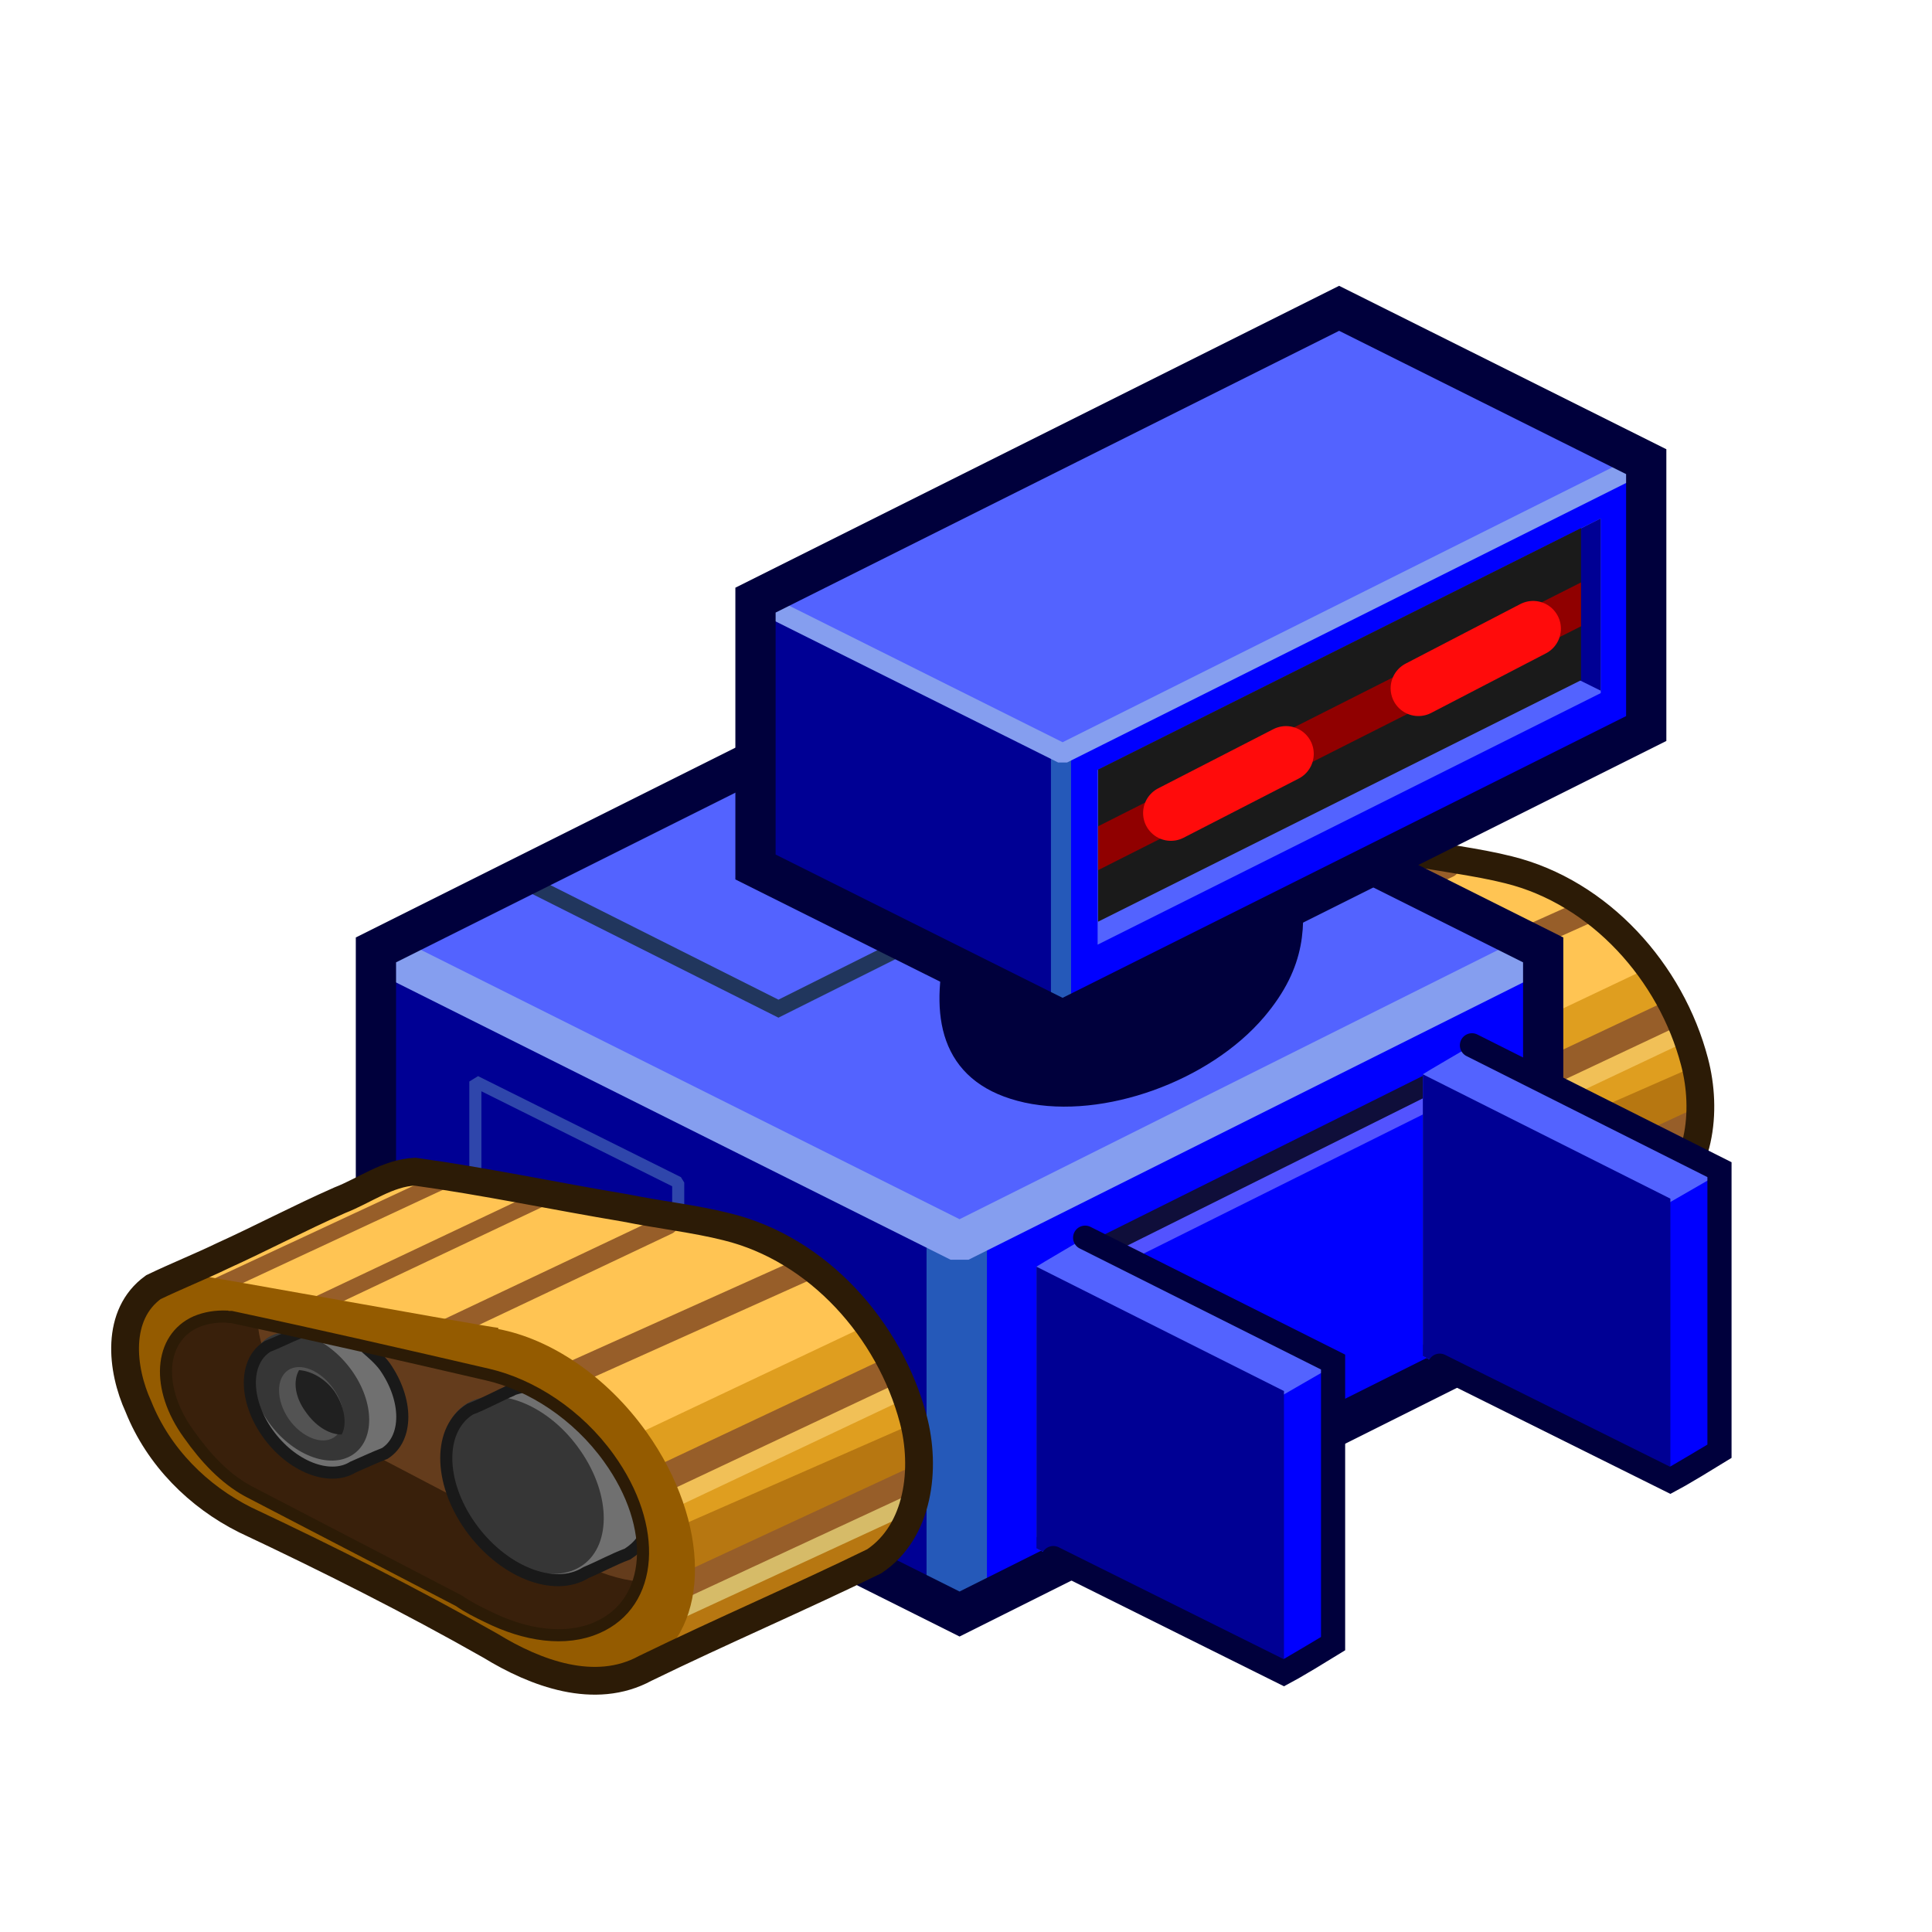 <?xml version="1.0" encoding="UTF-8" standalone="no"?>

<svg xmlns:svg="http://www.w3.org/2000/svg" xmlns="http://www.w3.org/2000/svg" version="1.0" width="100%" height="100%" viewBox="0 0 48 48" id="svg2985" style="display:inline">
<defs id="defs3"/>
<g id="g2482">
<path d="M 29.73,20.24 C 29.05,20.27 28.47,20.71 27.85,20.96 C 26.81,21.41 25.94,21.88 24.94,22.32 C 24.38,22.59 23.78,22.83 23.23,23.1 C 22.29,23.78 22.42,25.14 22.85,26.07 C 23.36,27.32 24.34,28.3 25.51,28.88 C 27.54,29.84 29.63,30.89 31.6,32.01 C 32.72,32.69 34.2,33.25 35.44,32.57 C 37.32,31.64 39.29,30.82 41.13,29.91 C 42.26,29.16 42.42,27.59 42.1,26.38 C 41.52,24.16 39.75,22.17 37.48,21.61 C 36.69,21.41 35.78,21.31 34.94,21.14 C 33.21,20.85 31.47,20.48 29.73,20.24 L 29.73,20.24 z" id="p3881-2" style="fill:#ffc453;fill-opacity:1;fill-rule:nonzero;stroke:none;marker:none;visibility:visible;display:inline;overflow:visible;enable-background:accumulate"/>
<path d="M 30.53,24.13 L 36,21.55" id="p4082-6" style="fill:none;stroke:#975e29;stroke-width:0.5;stroke-linecap:round;stroke-linejoin:miter;stroke-miterlimit:4;stroke-dasharray:none;stroke-opacity:1;display:inline"/>
<path d="M 40.97,24.04 L 34.84,26.95 C 34.84,26.95 32.18,29.11 29.81,31.04 C 30.41,31.36 31.02,31.68 31.59,32.01 C 32.71,32.69 34.19,33.25 35.44,32.57 C 36.25,32.19 37.07,31.81 37.88,31.41 C 37.91,31.4 37.94,31.39 37.97,31.38 C 38.05,31.34 38.14,31.3 38.22,31.26 C 38.26,31.24 38.31,31.25 38.34,31.23 C 39.27,30.8 40.21,30.36 41.13,29.91 C 42.25,29.16 42.41,27.59 42.09,26.38 C 41.88,25.55 41.49,24.75 40.97,24.04 L 40.97,24.04 z" id="p4122-0" style="fill:#df9e1f;fill-opacity:1;fill-rule:nonzero;stroke:none;marker:none;visibility:visible;display:inline;overflow:visible;enable-background:accumulate"/>
<path d="M 42.13,26.48 L 30.66,31.51 C 30.97,31.68 31.29,31.84 31.59,32.01 C 32.71,32.69 34.19,33.25 35.44,32.57 C 36.25,32.19 37.07,31.81 37.88,31.41 C 37.91,31.4 37.94,31.39 37.97,31.38 C 38.05,31.34 38.14,31.3 38.22,31.26 C 38.26,31.24 38.31,31.25 38.34,31.23 C 39.27,30.8 40.21,30.36 41.13,29.91 C 42.22,29.18 42.41,27.67 42.13,26.48 L 42.13,26.48 z" id="p4239-2" style="fill:#b77711;fill-opacity:1;stroke:none;display:inline"/>
<path d="M 33.66,25.23 L 39.45,22.63" id="p4080-7" style="fill:none;stroke:#975e29;stroke-width:0.60;stroke-linecap:round;stroke-linejoin:miter;stroke-miterlimit:4;stroke-dasharray:none;stroke-opacity:1;display:inline"/>
<path d="M 36.11,28.23 L 41.67,25.6" id="p4078-2-1" style="fill:none;stroke:#f1c057;stroke-width:0.69;stroke-linecap:butt;stroke-linejoin:miter;stroke-miterlimit:4;stroke-dasharray:none;stroke-opacity:1;display:inline"/>
<path d="M 35.88,27.85 L 41.44,25.23" id="p4078-5" style="fill:none;stroke:#975e29;stroke-width:0.69;stroke-linecap:butt;stroke-linejoin:miter;stroke-miterlimit:4;stroke-dasharray:none;stroke-opacity:1;display:inline"/>
<path d="M 36.27,31.04 L 42,28.39" id="p4076-6-9" style="fill:none;stroke:#d6bb68;stroke-width:0.60;stroke-linecap:round;stroke-linejoin:miter;stroke-miterlimit:4;stroke-dasharray:none;stroke-opacity:1;display:inline"/>
<path d="M 36.25,30.59 L 41.97,27.93" id="p4076-7" style="fill:none;stroke:#975e29;stroke-width:0.60;stroke-linecap:round;stroke-linejoin:miter;stroke-miterlimit:4;stroke-dasharray:none;stroke-opacity:1;display:inline"/>
<path d="M 29.73,20.24 C 29.05,20.27 28.47,20.71 27.85,20.96 C 26.81,21.41 25.94,21.88 24.94,22.32 C 24.38,22.59 23.78,22.83 23.23,23.1 C 22.29,23.78 22.42,25.14 22.85,26.07 C 23.36,27.32 24.34,28.3 25.51,28.88 C 27.54,29.84 29.63,30.89 31.6,32.01 C 32.72,32.69 34.2,33.25 35.44,32.57 C 37.36,31.64 39.31,30.8 41.13,29.91 C 42.26,29.16 42.42,27.59 42.1,26.38 C 41.52,24.16 39.75,22.17 37.48,21.61 C 36.69,21.41 35.78,21.31 34.94,21.14 C 33.21,20.85 31.47,20.48 29.73,20.24 L 29.73,20.24 z" id="p3881-6-0" style="fill:none;stroke:#2c1b06;stroke-width:0.69;marker:none;stroke-miterlimit:4;stroke-dasharray:none;stroke-opacity:1;visibility:visible;display:inline;overflow:visible;enable-background:accumulate"/>
</g>
<g id="g4448">
<path d="M 23.84,16.35 L 9.34,23.6 C 9.34,26.87 9.34,29.87 9.34,32.85 L 23.84,40.1 L 38.34,32.85 C 38.34,29.82 38.34,26.09 38.34,23.6 L 23.84,16.35 z" id="p2993-7" style="fill:#0000ff;fill-opacity:1;stroke:none;display:inline"/>
<path d="M 14.27,21.14 L 9.34,23.61 L 9.34,32.86 L 23.77,40.07 L 23.77,28.95 L 14.27,21.14 L 14.27,21.14 z" id="p4502" style="fill:#000094;fill-opacity:1;stroke:none"/>
<path d="M 23.84,30.85 L 9.34,23.6 L 23.84,16.35 L 38.34,23.6 L 23.84,30.85 z" id="p2993-7-9" style="fill:#5363ff;fill-opacity:1;stroke:none;display:inline"/>
<path d="M 23.77,31 L 23.77,39.94" id="p3111" style="fill:none;stroke:#2559b9;stroke-width:1.5;stroke-linecap:butt;stroke-linejoin:miter;stroke-miterlimit:4;stroke-dasharray:none;stroke-opacity:1"/>
<path d="M 21.43,17.56 L 12.87,21.81 L 19.34,25.06 L 27.9,20.78 L 21.43,17.56 z" id="p2993-7-9-7" style="fill:none;stroke:#21365d;stroke-width:0.40;stroke-miterlimit:4;stroke-dasharray:none;stroke-opacity:1;display:inline"/>
<path d="M 38.34,23.6 L 23.84,30.85 L 9.34,23.6" id="p2993-7-9-4" style="fill:none;stroke:#859eef;stroke-linejoin:bevel;stroke-opacity:1;display:inline"/>
<path d="M 11.81,29.81 L 11.81,26.87 L 16.85,29.38 L 16.85,31.81" id="p4705" style="fill:none;stroke:#2f46ab;stroke-width:0.30;stroke-linecap:butt;stroke-linejoin:bevel;stroke-miterlimit:4;stroke-dasharray:none;stroke-opacity:1"/>
<path d="M 23.84,16.35 L 9.34,23.6 C 9.34,26.87 9.34,29.87 9.34,32.85 L 23.84,40.1 L 38.34,32.85 C 38.34,29.82 38.34,26.09 38.34,23.6 L 23.84,16.35 z" id="p2993-7-3" style="fill:none;stroke:#00003c;stroke-opacity:1;display:inline"/>
<path d="M 29.46,18.54 C 27.73,18.46 25.65,19.33 24.52,20.66 C 23.52,21.84 23.33,22.94 23.77,23.69 C 23.42,25.36 23.71,26.7 25.52,27.1 C 27.36,27.5 29.89,26.59 31.18,25.07 C 32.18,23.89 32.13,22.95 32.02,21.96 C 31.96,20.13 32,19.03 30.18,18.63 C 29.95,18.58 29.71,18.55 29.46,18.54 L 29.46,18.54 z" id="p4109" style="fill:#00003c;fill-opacity:1;fill-rule:nonzero;stroke:#00003c;stroke-width:0.60;stroke-linecap:round;stroke-linejoin:miter;marker:none;stroke-miterlimit:4;stroke-dasharray:none;stroke-dashoffset:0;stroke-opacity:1;visibility:visible;display:inline;overflow:visible;enable-background:accumulate"/>
<path d="M 33.27,7.66 L 18.77,14.91 C 18.77,17.59 18.77,20.19 18.77,21.54 L 26.4,25.35 L 40.9,18.1 C 40.9,15.85 40.9,13.14 40.9,11.47 L 33.27,7.66 z" id="p2993-7-9-8" style="fill:#0000ff;fill-opacity:1;stroke:none;display:inline"/>
<path d="M 39.77,12.88 L 27.27,19.13 L 27.27,23.47 L 39.77,17.22 L 39.77,12.88 z" id="p2993-7-9-8-8-5" style="fill:#5363ff;fill-opacity:1;stroke:none;display:inline"/>
<path d="M 22.06,13.25 L 18.77,14.91 L 18.77,21.54 L 26.37,25.35 L 26.37,17.29 L 26.46,16.97 L 22.06,13.25 z" id="p4170" style="fill:#000094;fill-opacity:1;stroke:none"/>
<path d="M 26.36,18.74 L 26.36,24.98" id="p5148" style="fill:none;stroke:#2559b9;stroke-width:0.5;stroke-linecap:butt;stroke-linejoin:miter;marker:none;stroke-miterlimit:4;stroke-dasharray:none;stroke-dashoffset:0;stroke-opacity:1;visibility:visible;display:inline;overflow:visible;enable-background:accumulate"/>
<path d="M 33.27,7.66 L 18.77,14.91 L 26.4,18.72 L 40.9,11.47 L 33.27,7.66 z" id="p2993-7-9-8-8" style="fill:#5363ff;fill-opacity:1;stroke:none;display:inline"/>
<path d="M 18.77,14.91 L 26.4,18.72 L 40.9,11.47" id="p2993-7-9-8-8-57" style="fill:none;stroke:#859eef;stroke-width:0.5;stroke-linecap:butt;stroke-linejoin:bevel;marker:none;stroke-miterlimit:4;stroke-dasharray:none;stroke-dashoffset:0;stroke-opacity:1;visibility:visible;display:inline;overflow:visible;enable-background:accumulate"/>
<path d="M 33.27,7.66 L 18.77,14.91 C 18.77,17.59 18.77,20.19 18.77,21.54 L 26.4,25.35 L 40.9,18.1 C 40.9,15.85 40.9,13.14 40.9,11.47 L 33.27,7.66 z" id="p2993-7-9-8-2" style="fill:none;stroke:#00003c;stroke-width:1;stroke-linecap:butt;stroke-linejoin:miter;marker:none;stroke-miterlimit:4;stroke-dasharray:none;stroke-dashoffset:0;stroke-opacity:1;visibility:visible;display:inline;overflow:visible;enable-background:accumulate"/>
<path d="M 39.77,12.88 L 35.49,15.04 L 39.77,17.16 L 39.77,12.88 z" id="p2993-7-9-8-8-5-5" style="fill:#000094;fill-opacity:1;stroke:none;display:inline"/>
<path d="M 27.28,31.43 L 35.79,27.19" id="p5229-8" style="fill:none;stroke:#5353ff;stroke-width:0.5;stroke-linecap:butt;stroke-linejoin:miter;stroke-miterlimit:4;stroke-dasharray:none;stroke-opacity:1;display:inline"/>
<path d="M 26.96,30.75 C 26.92,30.78 25.82,31.42 25.75,31.47 L 25.75,38.47 L 31.9,41.56 C 31.98,41.52 33.06,40.88 33.12,40.84 L 33.12,33.84 L 26.96,30.75 z" id="p4502-0-2" style="fill:#5363ff;fill-opacity:1;stroke:none;display:inline"/>
<path d="M 33.12,33.94 L 25.75,38.19 L 25.75,38.47 L 31.9,41.56 C 31.98,41.52 33.06,40.88 33.12,40.84 L 33.12,33.94 z" id="p4925" style="fill:#0000ff;fill-opacity:1;fill-rule:nonzero;stroke:none;marker:none;visibility:visible;display:inline;overflow:visible;enable-background:accumulate"/>
<path d="M 25.75,31.47 L 25.75,38.47 L 31.9,41.56 L 31.9,34.56 L 25.75,31.47 z" id="p4502-0" style="fill:#000094;fill-opacity:1;stroke:none;display:inline"/>
<path d="M 27.4,30.97 L 35.91,26.73" id="p5229" style="fill:none;stroke:#0f0e3a;stroke-width:0.5;stroke-linecap:butt;stroke-linejoin:miter;stroke-miterlimit:4;stroke-dasharray:none;stroke-opacity:1"/>
<path d="M 26.17,38.71 L 31.9,41.56 C 31.98,41.52 33.06,40.88 33.12,40.84 L 33.12,33.84 L 26.96,30.75" id="p4502-0-2-0" style="fill:none;stroke:#00003c;stroke-width:0.60;stroke-linecap:round;stroke-miterlimit:4;stroke-dasharray:none;stroke-opacity:1;display:inline"/>
<path d="M 36.57,25.97 C 36.52,26 35.42,26.64 35.35,26.69 L 35.35,33.69 L 41.5,36.78 C 41.58,36.74 42.66,36.1 42.72,36.06 L 42.72,29.06 L 36.57,25.97 z" id="p4502-0-2-4" style="fill:#5363ff;fill-opacity:1;stroke:none;display:inline"/>
<path d="M 42.72,29.16 L 35.35,33.41 L 35.35,33.69 L 41.5,36.78 C 41.58,36.74 42.66,36.1 42.72,36.06 L 42.72,29.16 z" id="p4925-0" style="fill:#0000ff;fill-opacity:1;fill-rule:nonzero;stroke:none;marker:none;visibility:visible;display:inline;overflow:visible;enable-background:accumulate"/>
<path d="M 35.35,26.69 L 35.35,33.69 L 41.5,36.78 L 41.5,29.78 L 35.35,26.69 L 35.35,26.69 z" id="p4502-0-1" style="fill:#000094;fill-opacity:1;stroke:none;display:inline"/>
<path d="M 35.77,33.93 L 41.5,36.78 C 41.58,36.74 42.66,36.1 42.72,36.06 L 42.72,29.06 L 36.57,25.97" id="p4502-0-2-0-9" style="fill:none;stroke:#00003c;stroke-width:0.60;stroke-linecap:round;stroke-miterlimit:4;stroke-dasharray:none;stroke-opacity:1;display:inline"/>
<path d="M 39.28,13.12 L 27.28,19.12 L 27.28,22.9 L 39.28,16.9 L 39.28,13.12 z" id="p2993-7-9-8-8-5-9" style="fill:#1a1a1a;fill-opacity:1;stroke:none;display:inline"/>
</g>
<g id="g2514">
<path d="M 10.31,29.11 C 9.63,29.14 9.06,29.58 8.44,29.82 C 7.4,30.28 6.52,30.75 5.53,31.2 C 4.97,31.47 4.37,31.71 3.81,31.98 C 2.87,32.66 3.01,34.01 3.44,34.95 C 3.94,36.2 4.93,37.18 6.09,37.76 C 8.13,38.72 10.22,39.77 12.19,40.89 C 13.3,41.57 14.78,42.13 16.03,41.45 C 17.91,40.52 19.88,39.7 21.72,38.79 C 22.84,38.04 23.01,36.47 22.69,35.26 C 22.1,33.04 20.34,31.04 18.06,30.48 C 17.27,30.28 16.37,30.18 15.53,30.01 C 13.79,29.72 12.05,29.35 10.31,29.11 L 10.31,29.11 z" id="p3881" style="fill:#ffc453;fill-opacity:1;fill-rule:nonzero;stroke:none;marker:none;visibility:visible;display:inline;overflow:visible;enable-background:accumulate"/>
<path d="M 7.8,32.45 L 13.57,29.72" id="p4084" style="fill:none;stroke:#975e29;stroke-width:0.40;stroke-linecap:butt;stroke-linejoin:miter;stroke-miterlimit:4;stroke-dasharray:none;stroke-opacity:1"/>
<path d="M 5.38,31.96 L 11.24,29.23" id="p4084-9" style="fill:none;stroke:#975e29;stroke-width:0.40;stroke-linecap:round;stroke-linejoin:miter;stroke-miterlimit:4;stroke-dasharray:none;stroke-opacity:1;display:inline"/>
<path d="M 11.12,33.01 L 16.59,30.42" id="p4082" style="fill:none;stroke:#975e29;stroke-width:0.5;stroke-linecap:round;stroke-linejoin:miter;stroke-miterlimit:4;stroke-dasharray:none;stroke-opacity:1"/>
<path d="M 21.56,32.92 L 15.43,35.82 C 15.43,35.82 12.77,37.99 10.4,39.92 C 11,40.24 11.6,40.56 12.18,40.89 C 13.3,41.57 14.78,42.13 16.02,41.45 C 16.83,41.07 17.65,40.69 18.46,40.29 C 18.49,40.28 18.52,40.27 18.56,40.26 C 18.64,40.22 18.72,40.18 18.81,40.14 C 18.85,40.12 18.89,40.13 18.93,40.11 C 19.85,39.68 20.79,39.24 21.71,38.79 C 22.83,38.04 23,36.47 22.68,35.26 C 22.46,34.43 22.07,33.63 21.56,32.92 z" id="p4122" style="fill:#df9e1f;fill-opacity:1;fill-rule:nonzero;stroke:none;marker:none;visibility:visible;display:inline;overflow:visible;enable-background:accumulate"/>
<path d="M 22.71,35.36 L 11.24,40.39 C 11.56,40.56 11.88,40.72 12.18,40.89 C 13.3,41.57 14.78,42.13 16.02,41.45 C 16.83,41.07 17.65,40.69 18.46,40.29 C 18.49,40.28 18.52,40.27 18.56,40.26 C 18.64,40.22 18.72,40.18 18.81,40.14 C 18.85,40.12 18.89,40.13 18.93,40.11 C 19.85,39.68 20.79,39.24 21.71,38.79 C 22.81,38.06 23,36.55 22.71,35.36 z" id="p4239" style="fill:#b77711;fill-opacity:1;stroke:none"/>
<path d="M 14.25,34.11 L 20.04,31.51" id="p4080" style="fill:none;stroke:#975e29;stroke-width:0.60;stroke-linecap:round;stroke-linejoin:miter;stroke-miterlimit:4;stroke-dasharray:none;stroke-opacity:1"/>
<path d="M 16.7,37.11 L 22.26,34.48" id="p4078-2" style="fill:none;stroke:#f1c057;stroke-width:0.69;stroke-linecap:butt;stroke-linejoin:miter;stroke-miterlimit:4;stroke-dasharray:none;stroke-opacity:1;display:inline"/>
<path d="M 16.47,36.73 L 22.03,34.11" id="p4078" style="fill:none;stroke:#975e29;stroke-width:0.69;stroke-linecap:butt;stroke-linejoin:miter;stroke-miterlimit:4;stroke-dasharray:none;stroke-opacity:1"/>
<path d="M 16.86,39.92 L 22.59,37.27" id="p4076-6" style="fill:none;stroke:#d6bb68;stroke-width:0.60;stroke-linecap:round;stroke-linejoin:miter;stroke-miterlimit:4;stroke-dasharray:none;stroke-opacity:1;display:inline"/>
<path d="M 16.83,39.47 L 22.56,36.81" id="p4076" style="fill:none;stroke:#975e29;stroke-width:0.60;stroke-linecap:round;stroke-linejoin:miter;stroke-miterlimit:4;stroke-dasharray:none;stroke-opacity:1"/>
<path d="M 4.75,31.68 C 4.43,31.68 4.14,31.77 3.88,31.93 C 2.84,32.58 2.87,34.3 3.91,35.77 C 4.47,36.57 5.06,37.19 5.73,37.56 L 12.07,40.81 C 12.34,41 12.63,41.14 12.91,41.27 C 14.06,41.83 15.22,41.94 16.1,41.4 C 17.67,40.42 17.65,37.82 16.07,35.59 C 15.06,34.17 13.66,33.26 12.38,33.02 L 12.38,32.99 C 12.12,32.97 5.14,31.7 4.88,31.68 C 4.86,31.68 4.84,31.68 4.82,31.68 C 4.8,31.68 4.77,31.68 4.75,31.68 L 4.75,31.68 z" id="p3881-5" style="fill:#945b00;fill-opacity:1;fill-rule:nonzero;stroke:none;marker:none;visibility:visible;display:inline;overflow:visible;enable-background:accumulate"/>
<path d="M 5.64,32.71 C 5.36,32.7 5.11,32.74 4.87,32.84 C 3.95,33.25 3.87,34.5 4.69,35.63 C 5.12,36.24 5.59,36.73 6.15,37.04 L 11.4,39.77 C 11.63,39.93 11.87,40.05 12.1,40.16 C 13.06,40.64 14.05,40.78 14.83,40.44 C 16.24,39.83 16.36,37.94 15.13,36.23 C 14.35,35.14 13.2,34.4 12.11,34.15 L 12.11,34.13 C 11.89,34.1 5.97,32.76 5.75,32.72 C 5.73,32.72 5.71,32.72 5.69,32.72 C 5.68,32.72 5.66,32.72 5.64,32.71 L 5.64,32.71 z" id="p3881-5-7" style="fill:#39200b;fill-opacity:1;fill-rule:nonzero;stroke:none;marker:none;visibility:visible;display:inline;overflow:visible;enable-background:accumulate"/>
<path d="M 6.41,32.89 C 6.43,33.34 6.62,33.81 6.97,34.29 C 7.41,34.9 7.88,35.39 8.44,35.7 L 13.69,38.45 C 13.91,38.61 14.14,38.71 14.37,38.82 C 14.87,39.07 15.39,39.25 15.87,39.29 C 16.15,38.44 15.89,37.3 15.12,36.23 C 14.34,35.14 13.21,34.39 12.12,34.14 C 11.93,34.11 7.55,33.13 6.41,32.89 L 6.41,32.89 z" id="p3881-5-7-4" style="fill:#643c1c;fill-opacity:1;fill-rule:nonzero;stroke:none;marker:none;visibility:visible;display:inline;overflow:visible;enable-background:accumulate"/>
<path d="M 10.31,29.11 C 9.63,29.14 9.06,29.58 8.44,29.82 C 7.4,30.28 6.52,30.75 5.53,31.2 C 4.97,31.47 4.37,31.71 3.81,31.98 C 2.87,32.66 3.01,34.01 3.44,34.95 C 3.94,36.2 4.93,37.18 6.09,37.76 C 8.13,38.72 10.22,39.77 12.19,40.89 C 13.3,41.57 14.78,42.13 16.03,41.45 C 17.94,40.52 19.9,39.68 21.72,38.79 C 22.84,38.04 23.01,36.47 22.69,35.26 C 22.1,33.04 20.34,31.04 18.06,30.48 C 17.27,30.28 16.37,30.18 15.53,30.01 C 13.79,29.72 12.05,29.35 10.31,29.11 L 10.31,29.11 z" id="p3881-6" style="fill:none;stroke:#2c1b06;stroke-width:0.69;marker:none;stroke-miterlimit:4;stroke-dasharray:none;stroke-opacity:1;visibility:visible;display:inline;overflow:visible;enable-background:accumulate"/>
<path d="M 7.43,33.11 C 7.2,33.2 6.91,33.35 6.65,33.45 C 6.06,33.81 6.06,34.78 6.65,35.61 C 7.24,36.44 8.19,36.81 8.77,36.45 C 9.07,36.32 9.3,36.21 9.56,36.11 C 10.14,35.74 10.14,34.78 9.56,33.95 C 9.42,33.76 9.25,33.62 9.09,33.48 C 8.53,33.36 7.99,33.23 7.43,33.11 L 7.43,33.11 z" id="p3881-7-3-7" style="fill:#707070;fill-opacity:1;fill-rule:nonzero;stroke:none;marker:none;visibility:visible;display:inline;overflow:visible;enable-background:accumulate"/>
<path d="M 8.75,36.15 C 8.18,36.51 7.25,36.14 6.68,35.34 C 6.10,34.53 6.10,33.59 6.66,33.23 C 7.23,32.88 8.16,33.24 8.74,34.05 C 9.31,34.85 9.32,35.79 8.75,36.15 L 8.75,36.15 z" id="p3881-7-3" style="fill:#363636;fill-opacity:1;fill-rule:nonzero;stroke:none;marker:none;visibility:visible;display:inline;overflow:visible;enable-background:accumulate"/>
<path d="M 12.99,34.45 C 12.9,34.48 12.79,34.49 12.71,34.54 C 12.4,34.67 12.03,34.88 11.68,35.01 C 10.89,35.5 10.89,36.8 11.68,37.92 C 12.47,39.04 13.76,39.57 14.56,39.07 C 14.96,38.9 15.24,38.74 15.59,38.61 C 15.73,38.52 15.87,38.4 15.96,38.26 C 15.89,37.62 15.6,36.91 15.12,36.23 C 14.55,35.43 13.79,34.82 12.99,34.45 z" id="p3881-7-3-7-7" style="fill:#707070;fill-opacity:1;fill-rule:nonzero;stroke:none;marker:none;visibility:visible;display:inline;overflow:visible;enable-background:accumulate"/>
<path d="M 14.41,38.93 C 13.63,39.40 12.37,38.88 11.59,37.76 C 10.81,36.64 10.82,35.34 11.60,34.87 C 12.38,34.40 13.65,34.92 14.42,36.04 C 15.20,37.16 15.19,38.46 14.41,38.93 L 14.41,38.93 z" id="p3881-7-3-8" style="fill:#363636;fill-opacity:1;fill-rule:nonzero;stroke:none;marker:none;visibility:visible;display:inline;overflow:visible;enable-background:accumulate"/>
<path d="M 7.43,33.11 C 7.2,33.2 6.91,33.35 6.65,33.45 C 6.06,33.81 6.06,34.78 6.65,35.61 C 7.24,36.44 8.19,36.81 8.77,36.45 C 9.07,36.32 9.3,36.21 9.56,36.11 C 10.14,35.74 10.14,34.78 9.56,33.95 C 9.42,33.76 9.25,33.62 9.09,33.48" id="p3881-7-3-7-9" style="fill:none;stroke:#191919;stroke-width:0.30;marker:none;stroke-miterlimit:4;stroke-dasharray:none;stroke-opacity:1;visibility:visible;display:inline;overflow:visible;enable-background:accumulate"/>
<path d="M 12.99,34.45 C 12.9,34.48 12.79,34.49 12.71,34.54 C 12.4,34.67 12.03,34.88 11.68,35.01 C 10.89,35.5 10.89,36.8 11.68,37.92 C 12.47,39.04 13.76,39.57 14.56,39.07 C 14.96,38.9 15.24,38.74 15.59,38.61 C 15.73,38.52 15.87,38.4 15.96,38.26" id="p3881-7-3-7-7-7" style="fill:none;stroke:#191919;stroke-width:0.30;marker:none;stroke-miterlimit:4;stroke-dasharray:none;stroke-opacity:1;visibility:visible;display:inline;overflow:visible;enable-background:accumulate"/>
<path d="M 5.64,32.71 C 5.36,32.7 5.11,32.74 4.87,32.84 C 3.95,33.25 3.87,34.5 4.69,35.63 C 5.12,36.24 5.59,36.73 6.15,37.04 L 11.4,39.77 C 11.63,39.93 11.87,40.05 12.1,40.16 C 13.06,40.64 14.05,40.78 14.83,40.44 C 16.24,39.83 16.36,37.94 15.13,36.23 C 14.35,35.14 13.2,34.4 12.11,34.15 C 10.04,33.67 7.86,33.17 5.75,32.72 C 5.73,32.72 5.71,32.72 5.69,32.72 C 5.68,32.72 5.66,32.72 5.64,32.71 L 5.64,32.71 z" id="p3881-5-7-8" style="fill:none;stroke:#2c1b06;stroke-width:0.30;marker:none;stroke-miterlimit:4;stroke-dasharray:none;stroke-opacity:1;visibility:visible;display:inline;overflow:visible;enable-background:accumulate"/>
<path d="M 8.30,35.71 C 8.00,35.91 7.49,35.71 7.17,35.25 C 6.86,34.79 6.85,34.25 7.16,34.04 C 7.47,33.84 7.97,34.05 8.29,34.51 C 8.61,34.97 8.61,35.50 8.30,35.71 L 8.30,35.71 z" id="p3881-7-3-1" style="fill:#535353;fill-opacity:1;fill-rule:nonzero;stroke:none;marker:none;visibility:visible;display:inline;overflow:visible;enable-background:accumulate"/>
<path d="M 7.43,34.04 C 7.28,34.3 7.32,34.7 7.59,35.07 C 7.83,35.42 8.16,35.63 8.46,35.64 C 8.47,35.64 8.48,35.64 8.49,35.64 C 8.63,35.38 8.56,34.94 8.31,34.57 C 8.07,34.24 7.72,34.06 7.43,34.04 L 7.43,34.04 z" id="p3881-7-3-1-6" style="fill:#202020;fill-opacity:1;fill-rule:nonzero;stroke:none;marker:none;visibility:visible;display:inline;overflow:visible;enable-background:accumulate"/>
</g>
<path d="M 39.28,14.47 L 27.28,20.53 L 27.28,21.62 L 39.28,15.56 L 39.28,14.47 z" id="p5068" style="fill:#900000;fill-opacity:1;stroke:none;marker:none;visibility:visible;display:inline;overflow:visible;enable-background:accumulate"/>
<path d="M 35.24,17.1 L 38.09,15.62" id="p5093" style="fill:none;stroke:#ff0b0b;stroke-width:1.38;stroke-linecap:round;stroke-linejoin:miter;stroke-miterlimit:4;stroke-dasharray:none;stroke-opacity:1"/>
<path d="M 29.09,20.2 L 31.95,18.73" id="p5093-1" style="fill:none;stroke:#ff0b0b;stroke-width:1.38;stroke-linecap:round;stroke-linejoin:miter;stroke-miterlimit:4;stroke-dasharray:none;stroke-opacity:1;display:inline"/>
</svg>
